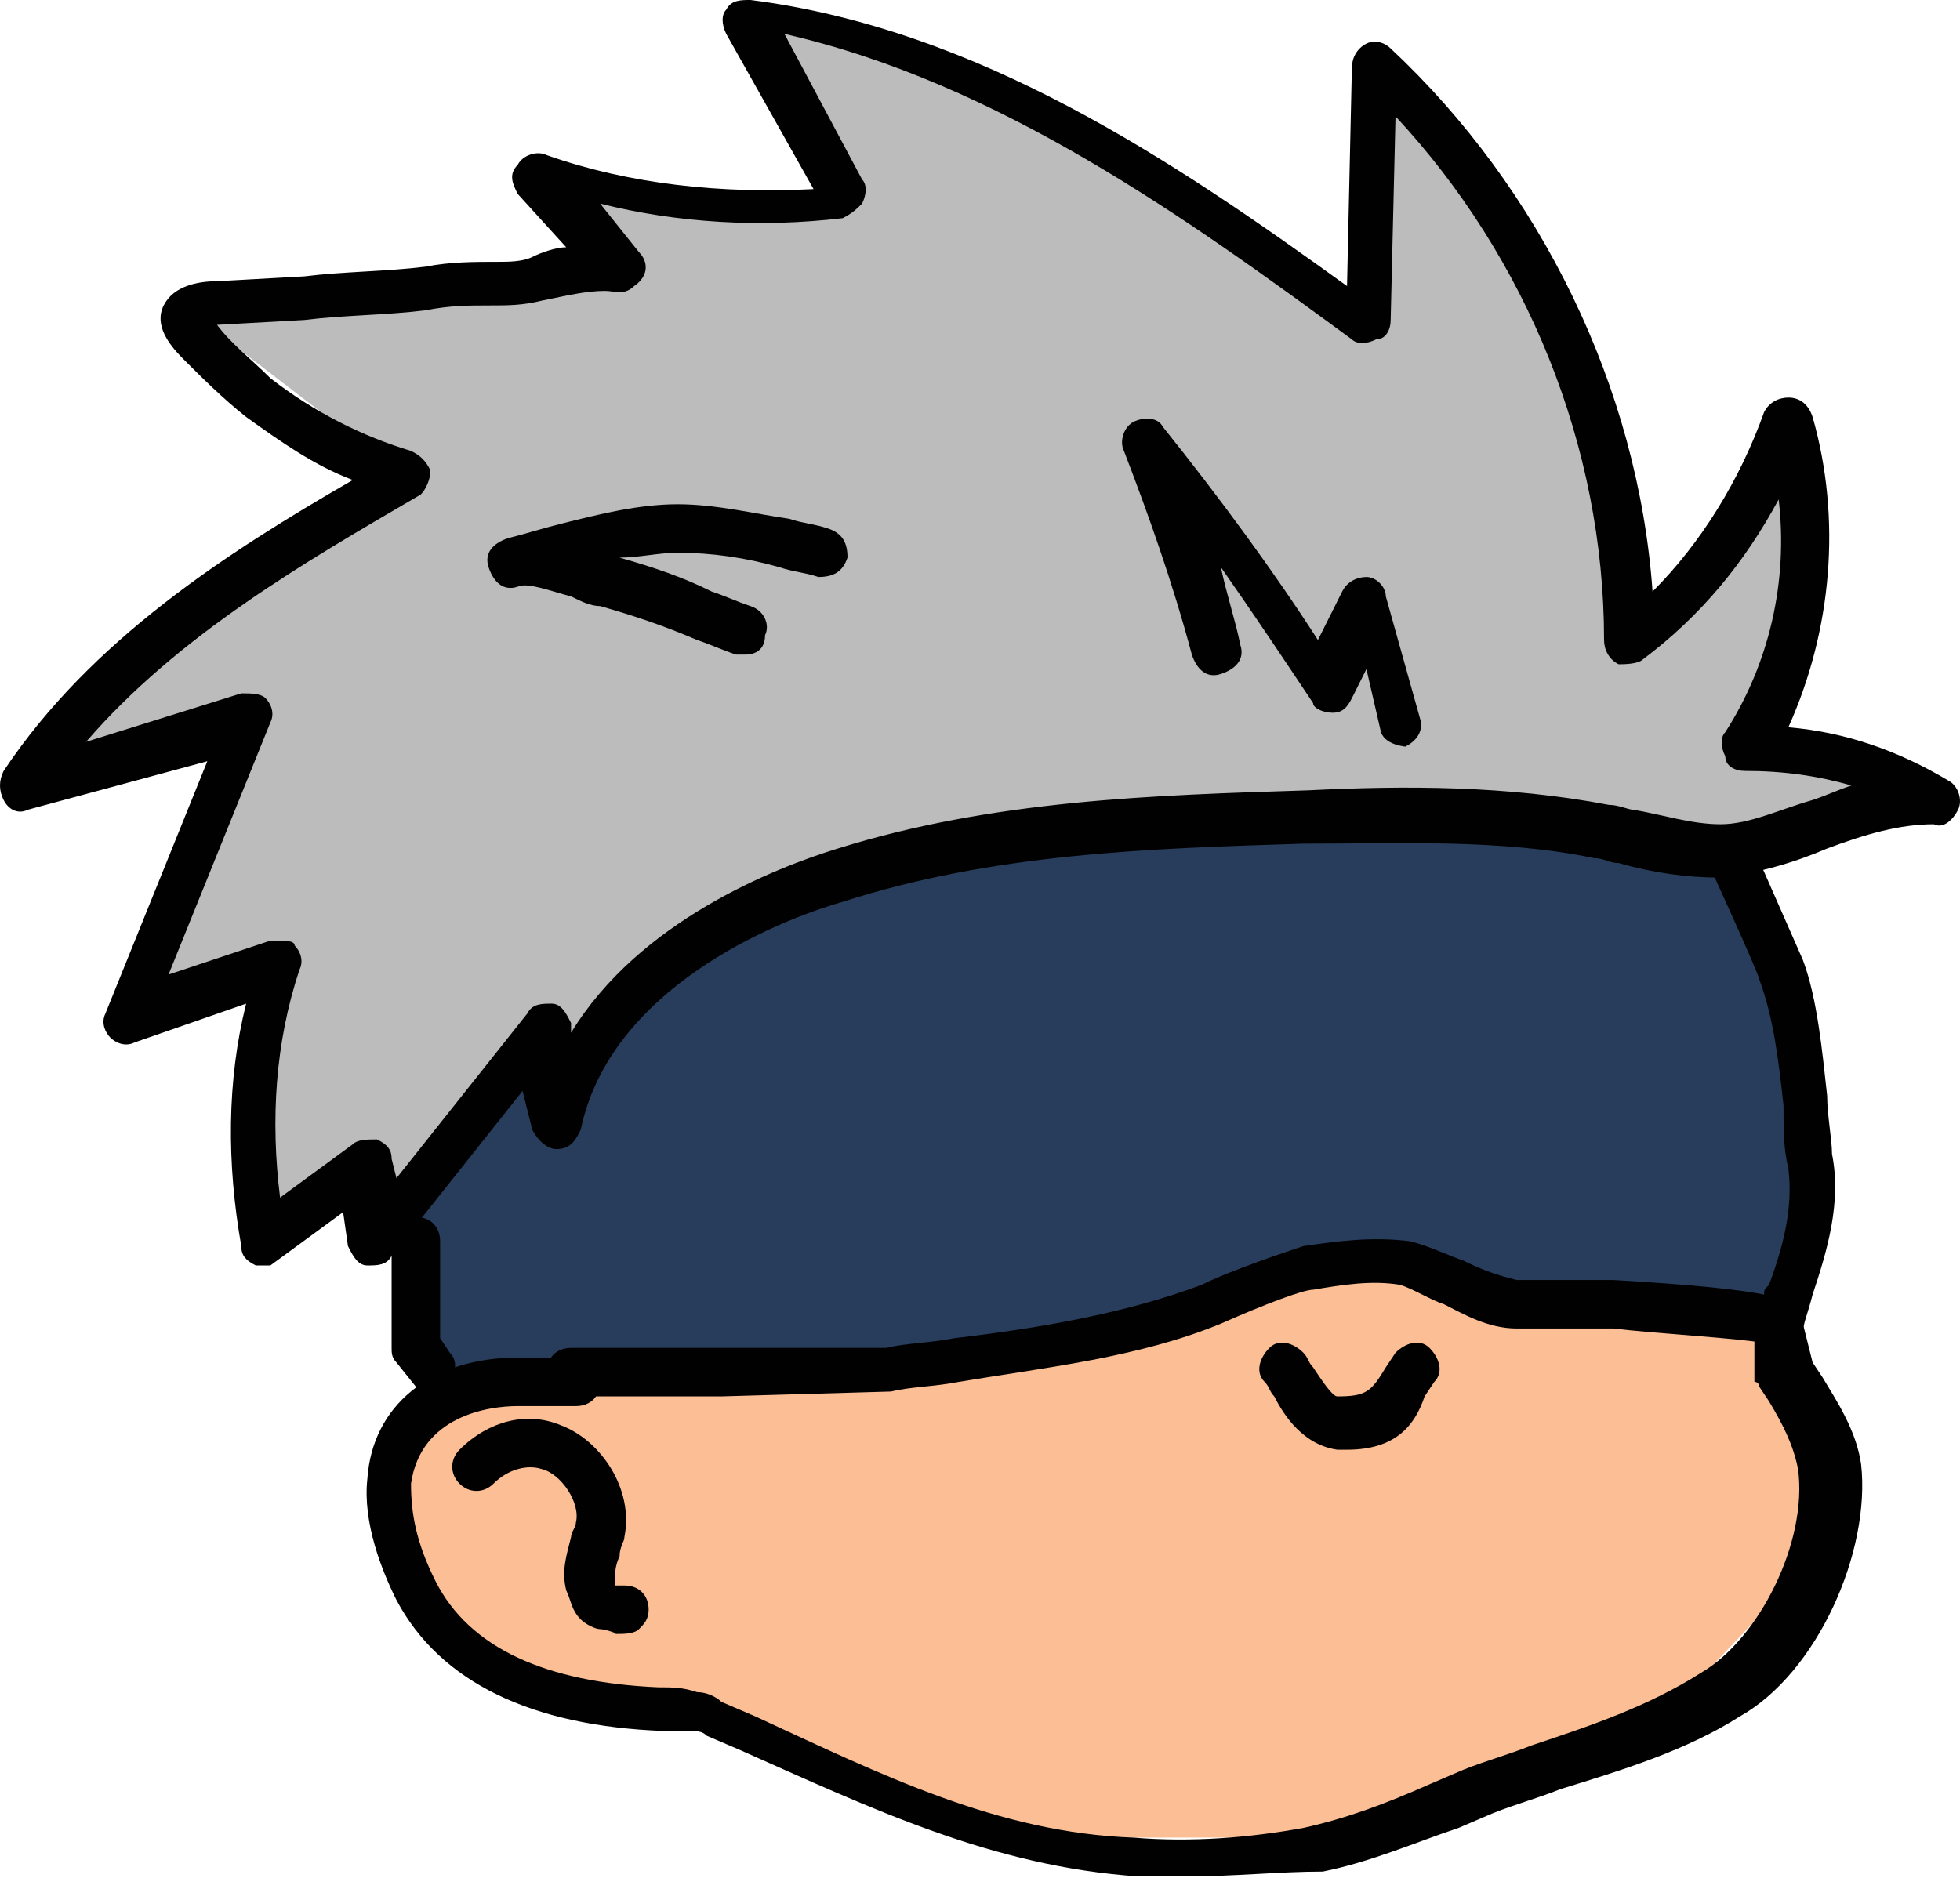 <svg width="481" height="461" viewBox="0 0 481 461" fill="none" xmlns="http://www.w3.org/2000/svg">
<path d="M250.829 336.82H207.983L138.953 338.01L113.959 343.961L106.818 351.102L97.297 363.003L103.248 385.617L116.34 401.089L124.671 407.04L138.953 414.181L161.566 416.561L173.468 420.132L199.652 433.224L222.265 442.745L246.069 448.696L272.253 451.076H297.246H329.381C329.381 451.076 355.565 436.794 357.945 435.604C360.326 434.414 397.221 428.463 397.221 428.463L417.454 411.801L438.877 389.187L443.638 366.574L438.877 336.82L434.116 326.108L372.227 323.728L344.853 313.016H329.381L294.866 321.347L271.062 327.298L250.829 336.82Z" fill="#FCBF95"/>
<path d="M421.024 202.33C265.112 189.238 150.855 217.802 94.916 279.691L108.008 339.2C232.977 347.531 310.338 311.826 330.571 310.636C340.092 309.446 388.89 317.777 437.687 326.108C449.589 282.071 435.307 233.274 421.024 202.33Z" fill="#283D5B"/>
<path d="M424.595 204.71L465.061 196.379L430.546 184.477C449.589 171.385 441.257 138.06 440.067 109.496L400.791 159.483C393.65 114.257 391.27 70.22 340.093 22.613C334.142 40.466 336.522 64.269 336.522 82.122C288.915 45.227 246.069 19.043 192.511 8.331L205.603 49.987L141.333 47.607L153.235 67.84L50.88 79.742L102.058 119.018C66.352 133.3 38.978 154.723 17.555 183.287L66.352 173.766L38.978 242.796L69.923 236.845C61.592 258.268 59.211 279.691 68.733 301.114C68.733 301.114 84.205 284.452 87.775 286.832C91.346 288.022 93.726 293.973 93.726 293.973L123.481 265.409L131.812 257.078L137.763 266.599L171.088 232.084L186.56 221.373L209.173 215.422L236.547 210.661L277.013 204.71L311.528 198.759C311.528 198.759 351.994 198.759 353.184 198.759C354.375 198.759 396.031 207.09 404.362 207.09C413.883 205.9 424.595 204.71 424.595 204.71Z" fill="#BCBCBC"/>
<path d="M65.162 310.636C63.972 310.636 63.972 310.636 62.782 310.636C60.401 309.445 59.211 308.255 59.211 305.875C55.641 285.642 55.641 265.409 60.401 246.366L33.027 255.888C30.647 257.078 28.267 255.888 27.076 254.697C25.886 253.507 24.696 251.127 25.886 248.747L50.88 186.857L6.844 198.759C4.463 199.949 2.083 198.759 0.893 196.379C-0.298 193.998 -0.298 191.618 0.893 189.238C22.316 157.103 55.641 135.68 86.585 117.827C77.064 114.257 68.733 108.306 60.401 102.355C54.45 97.594 49.69 92.834 44.929 88.073C41.359 84.502 37.788 79.742 40.168 74.981C42.549 70.22 48.5 69.03 53.26 69.03L74.683 67.84C84.205 66.65 94.916 66.65 104.438 65.46C110.389 64.269 116.34 64.269 122.29 64.269C124.671 64.269 128.241 64.269 130.622 63.079C133.002 61.889 136.573 60.699 138.953 60.699L127.051 47.607C125.861 45.227 124.671 42.846 127.051 40.466C128.241 38.086 131.812 36.895 134.192 38.086C154.425 45.227 177.039 47.607 199.652 46.417L178.229 8.331C177.039 5.951 177.039 3.571 178.229 2.38C179.419 3.36965e-06 181.799 0 184.18 0C240.118 7.141 287.725 39.276 330.571 70.22L331.761 16.662C331.761 14.282 332.951 11.902 335.332 10.712C337.712 9.521 340.092 10.712 341.283 11.902C378.178 46.417 401.982 95.214 405.552 145.201C417.454 133.3 426.975 117.827 432.926 101.165C434.116 98.784 436.497 97.594 438.877 97.594C441.257 97.594 443.638 98.784 444.828 102.355C451.969 127.349 449.589 154.723 438.877 178.526C453.159 179.716 466.251 184.477 478.153 191.618C480.533 192.808 481.723 196.379 480.533 198.759C479.343 201.14 476.963 203.52 474.582 202.33C466.251 202.33 457.92 204.71 448.398 208.281C440.067 211.851 431.736 214.231 422.215 215.422C413.883 215.422 405.552 214.231 397.221 211.851C394.841 211.851 393.65 210.661 391.27 210.661C368.657 205.9 343.663 207.09 319.859 207.09C281.774 208.281 243.688 209.471 206.793 221.372C190.13 226.133 149.664 242.796 142.523 277.311C141.333 279.691 140.143 282.071 136.573 282.071C134.192 282.071 131.812 279.691 130.622 277.311L128.241 267.789L96.107 308.255C94.916 310.636 92.536 310.636 90.156 310.636C87.775 310.636 86.585 308.255 85.395 305.875L84.205 297.544L66.352 310.636C67.542 310.636 66.352 310.636 65.162 310.636ZM68.733 230.894C69.923 230.894 72.303 230.894 72.303 232.084C73.493 233.274 74.683 235.655 73.493 238.035C67.542 255.888 66.352 274.93 68.733 293.973L86.585 280.881C87.775 279.691 90.156 279.691 92.536 279.691C94.916 280.881 96.107 282.071 96.107 284.452L97.297 289.212L129.432 248.747C130.622 246.366 133.002 246.366 135.382 246.366C137.763 246.366 138.953 248.747 140.143 251.127V253.507C156.806 226.133 190.13 213.041 205.603 208.281C243.688 196.379 282.964 195.189 321.05 193.998C344.853 192.808 369.847 192.808 394.841 197.569C397.221 197.569 399.601 198.759 400.791 198.759C407.932 199.949 415.073 202.33 422.215 202.33C429.356 202.33 436.497 198.759 444.828 196.379C448.398 195.189 450.779 193.998 454.349 192.808C446.018 190.428 437.687 189.238 428.165 189.238C425.785 189.238 423.405 188.048 423.405 185.667C422.215 183.287 422.215 180.907 423.405 179.716C434.116 163.054 438.877 142.821 436.497 122.588C428.165 138.06 417.454 151.152 403.172 161.864C401.982 163.054 398.411 163.054 397.221 163.054C394.841 161.864 393.65 159.483 393.65 157.103C393.65 109.496 374.608 63.079 342.473 28.564L341.283 78.552C341.283 80.932 340.092 83.312 337.712 83.312C335.332 84.502 332.951 84.502 331.761 83.312C291.295 53.558 244.878 20.233 192.511 8.331L211.554 44.036C212.744 45.227 212.744 47.607 211.554 49.987C210.363 51.178 209.173 52.368 206.793 53.558C186.56 55.938 166.327 54.748 147.284 49.987L156.806 61.889C159.186 64.269 159.186 67.84 155.615 70.22C153.235 72.601 150.855 71.41 148.474 71.41C143.714 71.41 138.953 72.601 133.002 73.791C128.241 74.981 124.671 74.981 119.91 74.981C115.149 74.981 110.389 74.981 104.438 76.171C94.916 77.361 84.205 77.361 74.683 78.552L53.26 79.742C56.831 84.502 61.592 88.073 66.352 92.834C77.064 101.165 88.966 107.116 100.867 110.686C103.248 111.876 104.438 113.067 105.628 115.447C105.628 117.827 104.438 120.208 103.248 121.398C74.683 138.06 43.739 155.913 21.126 182.097L59.211 170.195C61.592 170.195 63.972 170.195 65.162 171.385C66.352 172.575 67.542 174.956 66.352 177.336L41.359 239.225L66.352 230.894C67.542 230.894 67.542 230.894 68.733 230.894Z" fill="#010101"/>
<path d="M106.818 342.77C104.438 342.77 103.248 341.58 102.058 340.39L97.297 334.439C96.107 333.249 96.107 332.059 96.107 330.869V304.685C96.107 301.114 98.487 298.734 102.058 298.734C105.628 298.734 108.008 301.114 108.008 304.685V328.488L110.389 332.059C112.769 334.439 111.579 338.01 109.199 340.39C109.199 341.58 108.008 342.77 106.818 342.77Z" fill="#010101"/>
<path d="M177.039 342.77H140.143C136.573 342.77 134.192 340.39 134.192 336.82C134.192 333.249 136.573 330.869 140.143 330.869H217.505C222.265 329.678 228.216 329.678 234.167 328.488C254.4 326.108 275.823 322.537 294.866 315.396C302.007 311.826 316.289 307.065 319.86 305.875C328.191 304.685 336.522 303.495 346.043 304.685C350.804 305.875 355.565 308.255 359.135 309.445C363.896 311.826 367.467 313.016 372.227 314.206C376.988 314.206 381.749 314.206 386.509 314.206C390.08 314.206 392.46 314.206 396.031 314.206C416.264 315.396 426.975 316.587 432.926 317.777C432.926 316.587 432.926 316.587 434.116 315.396C437.687 305.875 440.067 296.354 438.877 286.832C437.687 282.071 437.687 277.311 437.687 271.36C436.497 260.648 435.306 249.937 431.736 240.415C431.736 239.225 418.644 210.661 418.644 210.661L429.356 205.9L442.448 235.655C446.018 245.176 447.208 258.268 448.398 268.98C448.398 273.74 449.589 279.691 449.589 283.262C451.969 295.163 448.398 307.065 444.828 317.777C443.638 322.537 442.448 324.918 442.448 327.298C441.257 330.869 437.687 332.059 435.307 330.869C434.116 330.869 434.116 329.678 432.926 329.678C426.975 328.488 405.552 327.298 396.031 326.108C392.46 326.108 390.08 326.108 386.509 326.108C381.749 326.108 376.988 326.108 372.227 326.108C365.086 326.108 359.135 322.537 354.375 320.157C350.804 318.967 347.234 316.587 343.663 315.396C336.522 314.206 329.381 315.396 322.24 316.587C319.86 316.587 310.338 320.157 299.627 324.918C279.394 333.249 256.78 335.629 235.357 339.2C229.406 340.39 223.455 340.39 218.695 341.58L177.039 342.77Z" fill="#010101"/>
<path d="M291.295 460.598C287.725 460.598 282.964 460.598 279.394 460.598C243.688 458.217 213.934 443.935 181.799 429.653L173.468 426.083C172.278 424.893 171.088 424.893 168.707 424.893C167.517 424.893 165.137 424.893 162.756 424.893C130.622 423.702 108.008 412.991 97.297 392.758C93.726 385.617 88.966 373.715 90.156 363.003C91.346 345.151 105.628 333.249 127.051 333.249H141.333C144.904 333.249 147.284 335.629 147.284 339.2C147.284 342.77 144.904 345.151 141.333 345.151H127.051C119.91 345.151 103.248 347.531 100.867 364.194C100.867 371.335 102.058 378.476 106.818 387.997C115.149 404.66 134.192 412.991 161.566 414.181C165.137 414.181 167.517 414.181 171.088 415.371C173.468 415.371 175.848 416.561 177.039 417.751L185.37 421.322C216.314 435.604 244.878 449.886 278.203 451.076C292.485 452.267 306.768 451.076 319.86 448.696C330.571 446.316 340.092 442.745 350.804 437.984L359.135 434.414C365.086 432.034 369.847 430.843 375.798 428.463C390.08 423.702 404.362 418.942 417.454 410.61C431.736 402.279 443.638 378.476 441.257 360.623C440.067 354.672 437.687 349.911 434.116 343.961L431.736 340.39C431.736 340.39 431.736 339.2 430.546 339.2V327.298C429.356 323.728 431.736 321.347 435.306 320.157C438.877 318.967 441.257 321.347 442.447 324.918L444.828 334.439L447.208 338.01C450.779 343.961 455.539 351.102 456.73 359.433C459.11 380.856 446.018 410.61 426.975 421.322C413.883 429.653 398.411 434.414 382.939 439.175C376.988 441.555 372.227 442.745 366.276 445.125L357.945 448.696C347.234 452.267 336.522 457.027 324.62 459.408C313.909 459.408 303.197 460.598 291.295 460.598Z" fill="#010101"/>
<path d="M330.571 355.862C329.381 355.862 329.381 355.862 328.191 355.862C319.86 354.672 315.099 347.531 312.718 342.77C311.528 341.58 311.528 340.39 310.338 339.2C307.958 336.82 309.148 333.249 311.528 330.869C313.909 328.488 317.479 329.678 319.86 332.059C321.05 333.249 321.05 334.439 322.24 335.629C324.62 339.2 327.001 342.77 328.191 342.77C335.332 342.77 336.522 341.58 340.093 335.629L342.473 332.059C344.853 329.678 348.424 328.488 350.804 330.869C353.184 333.249 354.375 336.82 351.994 339.2L349.614 342.77C347.234 349.911 342.473 355.862 330.571 355.862Z" fill="#010101"/>
<path d="M182.989 160.674C181.799 160.674 181.799 160.674 180.609 160.674C177.039 159.483 174.658 158.293 171.088 157.103C162.756 153.533 155.615 151.152 147.284 148.772C144.904 148.772 142.524 147.582 140.143 146.392C135.382 145.201 129.432 142.821 127.051 144.011C123.481 145.201 121.1 142.821 119.91 139.25C118.72 135.68 121.1 133.3 124.671 132.109C129.432 130.919 133.002 129.729 137.763 128.539C147.284 126.159 156.806 123.778 166.327 123.778C175.848 123.778 185.37 126.159 193.701 127.349C197.272 128.539 199.652 128.539 203.222 129.729C206.793 130.919 207.983 133.3 207.983 136.87C206.793 140.441 204.413 141.631 200.842 141.631C197.272 140.441 194.891 140.441 191.321 139.25C182.989 136.87 174.658 135.68 166.327 135.68C161.566 135.68 156.806 136.87 152.045 136.87C160.376 139.25 167.517 141.631 174.658 145.201C178.229 146.392 180.609 147.582 184.18 148.772C187.75 149.962 188.94 153.533 187.75 155.913C187.75 159.483 185.37 160.674 182.989 160.674Z" fill="#010101"/>
<path d="M338.902 179.716L335.332 164.244L331.761 171.385C330.571 173.766 329.381 174.956 327.001 174.956C324.62 174.956 322.24 173.766 322.24 172.575C315.099 161.864 307.958 151.152 299.627 139.25C300.817 145.201 303.197 152.342 304.387 158.293C305.577 161.864 303.197 164.244 299.627 165.434C296.056 166.624 293.676 164.244 292.486 160.674C287.725 142.821 281.774 126.159 275.823 110.686C274.633 108.306 275.823 104.735 278.203 103.545C280.584 102.355 284.154 102.355 285.345 104.735C299.627 122.588 312.719 140.441 323.43 157.103L329.381 145.201C330.571 142.821 332.952 141.631 335.332 141.631C337.712 141.631 340.093 144.011 340.093 146.392L348.424 176.146C349.614 179.716 347.234 182.097 344.853 183.287C346.043 183.287 340.093 183.287 338.902 179.716Z" fill="#010101"/>
<path d="M147.284 399.899C146.094 399.899 143.714 398.709 142.524 397.518C140.143 395.138 140.143 392.758 138.953 390.377C137.763 385.617 138.953 382.046 140.143 377.285C140.143 376.095 141.333 374.905 141.333 373.715C142.524 368.954 137.763 361.813 133.002 360.623C129.432 359.433 124.671 360.623 121.1 364.194C118.72 366.574 115.149 366.574 112.769 364.194C110.389 361.813 110.389 358.243 112.769 355.862C119.91 348.721 129.432 346.341 137.763 349.911C147.284 353.482 155.615 365.384 153.235 377.285C153.235 378.476 152.045 379.666 152.045 382.046C150.855 384.427 150.855 386.807 150.855 389.187H153.235C156.806 389.187 159.186 391.568 159.186 395.138C159.186 397.518 157.996 398.709 156.806 399.899C155.615 401.089 153.235 401.089 150.855 401.089C152.045 401.089 148.474 399.899 147.284 399.899Z" fill="#010101"/>
</svg>
